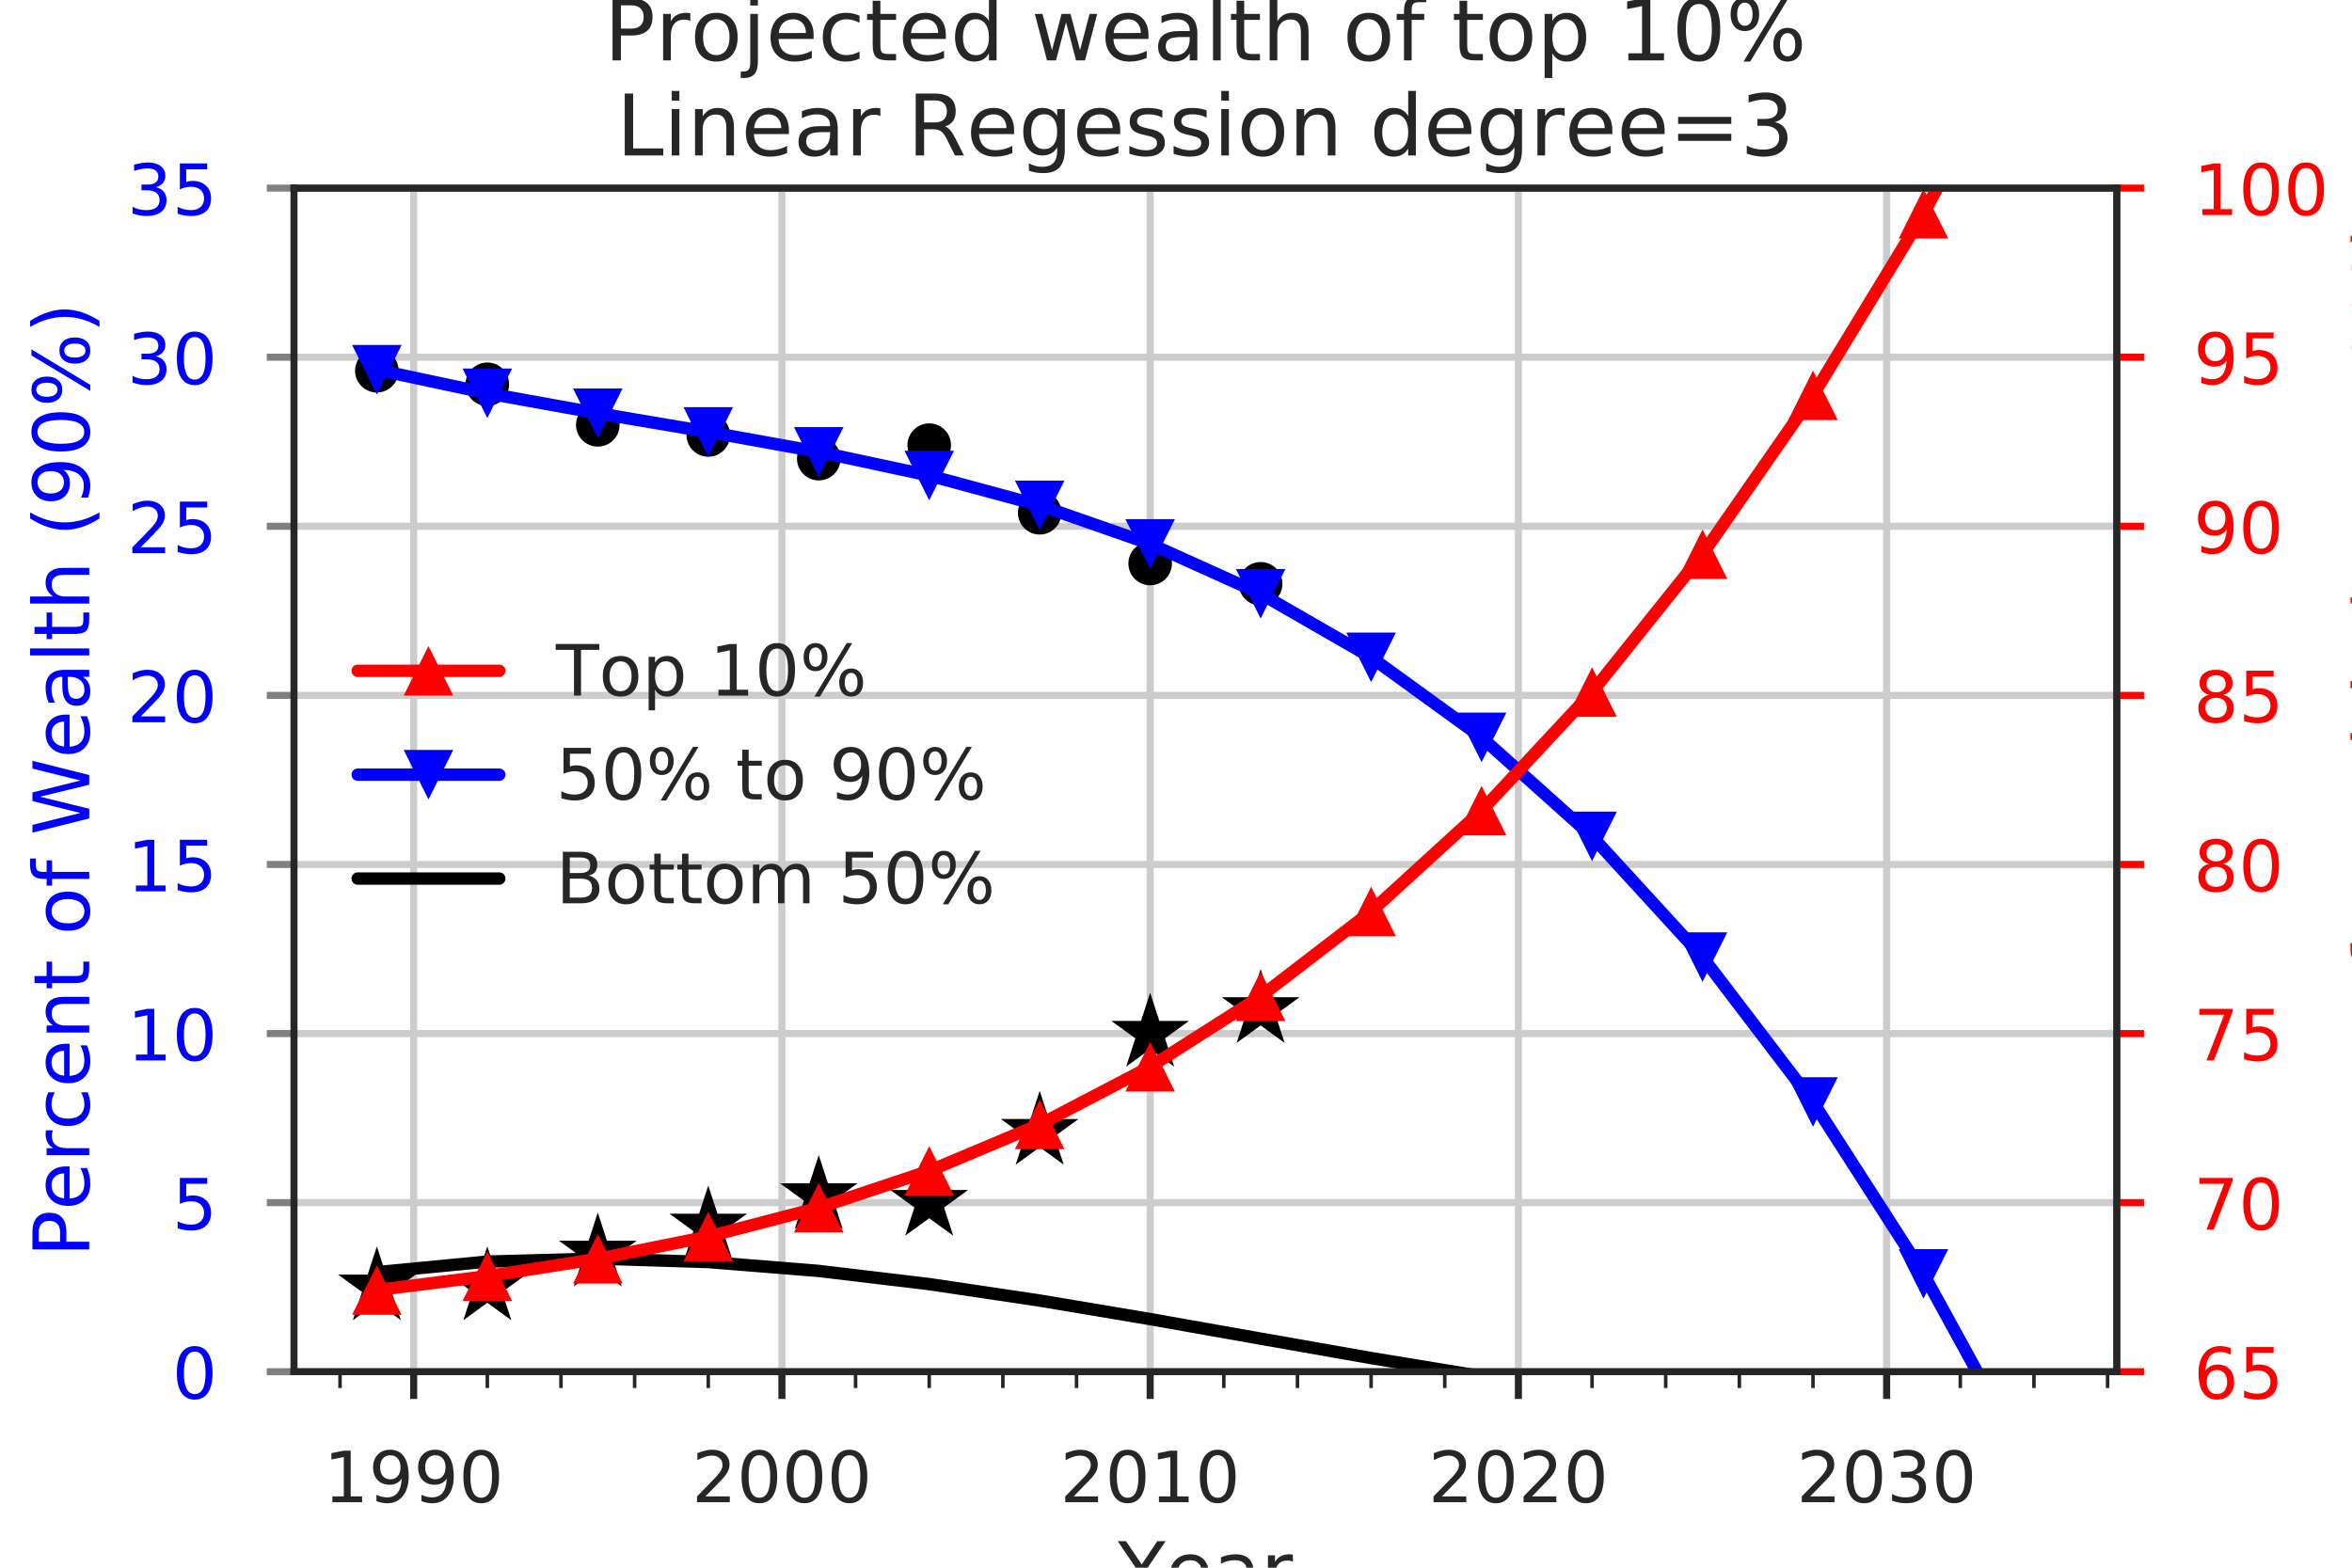 <?xml version="1.0" encoding="utf-8" standalone="no"?>
<!DOCTYPE svg PUBLIC "-//W3C//DTD SVG 1.1//EN"
  "http://www.w3.org/Graphics/SVG/1.1/DTD/svg11.dtd">
<!-- Created with matplotlib (http://matplotlib.org/) -->
<svg height="288pt" version="1.1" viewBox="0 0 432 288" width="432pt" xmlns="http://www.w3.org/2000/svg" xmlns:xlink="http://www.w3.org/1999/xlink">
 <defs>
  <style type="text/css">
*{stroke-linecap:butt;stroke-linejoin:round;}
  </style>
 </defs>
 <g id="figure_1">
  <g id="patch_1">
   <path d="M 0 288 
L 432 288 
L 432 0 
L 0 0 
z
" style="fill:#ffffff;"/>
  </g>
  <g id="axes_1">
   <g id="patch_2">
    <path d="M 54 252 
L 388.8 252 
L 388.8 34.56 
L 54 34.56 
z
" style="fill:#ffffff;"/>
   </g>
   <g id="matplotlib.axis_1">
    <g id="xtick_1">
     <g id="line2d_1">
      <path clip-path="url(#p289e7738f7)" d="M 75.982 252 
L 75.982 34.56 
" style="fill:none;stroke:#cccccc;stroke-linecap:round;stroke-width:1.3;"/>
     </g>
     <g id="line2d_2">
      <defs>
       <path d="M 0 0 
L 0 5 
" id="m083da019f7" style="stroke:#262626;stroke-width:1.3;"/>
      </defs>
      <g>
       <use style="fill:#262626;stroke:#262626;stroke-width:1.3;" x="75.982" xlink:href="#m083da019f7" y="252"/>
      </g>
     </g>
     <g id="text_1">
      <!-- 1990 -->
      <defs>
       <path d="M 12.406 8.297 
L 28.516 8.297 
L 28.516 63.922 
L 10.984 60.406 
L 10.984 69.391 
L 28.422 72.906 
L 38.281 72.906 
L 38.281 8.297 
L 54.391 8.297 
L 54.391 0 
L 12.406 0 
z
" id="DejaVuSans-31"/>
       <path d="M 10.984 1.516 
L 10.984 10.5 
Q 14.703 8.734 18.5 7.812 
Q 22.312 6.891 25.984 6.891 
Q 35.75 6.891 40.891 13.453 
Q 46.047 20.016 46.781 33.406 
Q 43.953 29.203 39.594 26.953 
Q 35.25 24.703 29.984 24.703 
Q 19.047 24.703 12.672 31.312 
Q 6.297 37.938 6.297 49.422 
Q 6.297 60.641 12.938 67.422 
Q 19.578 74.219 30.609 74.219 
Q 43.266 74.219 49.922 64.516 
Q 56.594 54.828 56.594 36.375 
Q 56.594 19.141 48.406 8.859 
Q 40.234 -1.422 26.422 -1.422 
Q 22.703 -1.422 18.891 -0.688 
Q 15.094 0.047 10.984 1.516 
z
M 30.609 32.422 
Q 37.25 32.422 41.125 36.953 
Q 45.016 41.5 45.016 49.422 
Q 45.016 57.281 41.125 61.844 
Q 37.25 66.406 30.609 66.406 
Q 23.969 66.406 20.094 61.844 
Q 16.219 57.281 16.219 49.422 
Q 16.219 41.5 20.094 36.953 
Q 23.969 32.422 30.609 32.422 
z
" id="DejaVuSans-39"/>
       <path d="M 31.781 66.406 
Q 24.172 66.406 20.328 58.906 
Q 16.5 51.422 16.5 36.375 
Q 16.5 21.391 20.328 13.891 
Q 24.172 6.391 31.781 6.391 
Q 39.453 6.391 43.281 13.891 
Q 47.125 21.391 47.125 36.375 
Q 47.125 51.422 43.281 58.906 
Q 39.453 66.406 31.781 66.406 
z
M 31.781 74.219 
Q 44.047 74.219 50.516 64.516 
Q 56.984 54.828 56.984 36.375 
Q 56.984 17.969 50.516 8.266 
Q 44.047 -1.422 31.781 -1.422 
Q 19.531 -1.422 13.062 8.266 
Q 6.594 17.969 6.594 36.375 
Q 6.594 54.828 13.062 64.516 
Q 19.531 74.219 31.781 74.219 
z
" id="DejaVuSans-30"/>
      </defs>
      <g style="fill:#262626;" transform="translate(59.439 275.978)scale(0.13 -0.13)">
       <use xlink:href="#DejaVuSans-31"/>
       <use x="63.623" xlink:href="#DejaVuSans-39"/>
       <use x="127.246" xlink:href="#DejaVuSans-39"/>
       <use x="190.869" xlink:href="#DejaVuSans-30"/>
      </g>
     </g>
    </g>
    <g id="xtick_2">
     <g id="line2d_3">
      <path clip-path="url(#p289e7738f7)" d="M 143.618 252 
L 143.618 34.56 
" style="fill:none;stroke:#cccccc;stroke-linecap:round;stroke-width:1.3;"/>
     </g>
     <g id="line2d_4">
      <g>
       <use style="fill:#262626;stroke:#262626;stroke-width:1.3;" x="143.618" xlink:href="#m083da019f7" y="252"/>
      </g>
     </g>
     <g id="text_2">
      <!-- 2000 -->
      <defs>
       <path d="M 19.188 8.297 
L 53.609 8.297 
L 53.609 0 
L 7.328 0 
L 7.328 8.297 
Q 12.938 14.109 22.625 23.891 
Q 32.328 33.688 34.812 36.531 
Q 39.547 41.844 41.422 45.531 
Q 43.312 49.219 43.312 52.781 
Q 43.312 58.594 39.234 62.25 
Q 35.156 65.922 28.609 65.922 
Q 23.969 65.922 18.812 64.312 
Q 13.672 62.703 7.812 59.422 
L 7.812 69.391 
Q 13.766 71.781 18.938 73 
Q 24.125 74.219 28.422 74.219 
Q 39.75 74.219 46.484 68.547 
Q 53.219 62.891 53.219 53.422 
Q 53.219 48.922 51.531 44.891 
Q 49.859 40.875 45.406 35.406 
Q 44.188 33.984 37.641 27.219 
Q 31.109 20.453 19.188 8.297 
z
" id="DejaVuSans-32"/>
      </defs>
      <g style="fill:#262626;" transform="translate(127.076 275.978)scale(0.13 -0.13)">
       <use xlink:href="#DejaVuSans-32"/>
       <use x="63.623" xlink:href="#DejaVuSans-30"/>
       <use x="127.246" xlink:href="#DejaVuSans-30"/>
       <use x="190.869" xlink:href="#DejaVuSans-30"/>
      </g>
     </g>
    </g>
    <g id="xtick_3">
     <g id="line2d_5">
      <path clip-path="url(#p289e7738f7)" d="M 211.255 252 
L 211.255 34.56 
" style="fill:none;stroke:#cccccc;stroke-linecap:round;stroke-width:1.3;"/>
     </g>
     <g id="line2d_6">
      <g>
       <use style="fill:#262626;stroke:#262626;stroke-width:1.3;" x="211.255" xlink:href="#m083da019f7" y="252"/>
      </g>
     </g>
     <g id="text_3">
      <!-- 2010 -->
      <g style="fill:#262626;" transform="translate(194.712 275.978)scale(0.13 -0.13)">
       <use xlink:href="#DejaVuSans-32"/>
       <use x="63.623" xlink:href="#DejaVuSans-30"/>
       <use x="127.246" xlink:href="#DejaVuSans-31"/>
       <use x="190.869" xlink:href="#DejaVuSans-30"/>
      </g>
     </g>
    </g>
    <g id="xtick_4">
     <g id="line2d_7">
      <path clip-path="url(#p289e7738f7)" d="M 278.891 252 
L 278.891 34.56 
" style="fill:none;stroke:#cccccc;stroke-linecap:round;stroke-width:1.3;"/>
     </g>
     <g id="line2d_8">
      <g>
       <use style="fill:#262626;stroke:#262626;stroke-width:1.3;" x="278.891" xlink:href="#m083da019f7" y="252"/>
      </g>
     </g>
     <g id="text_4">
      <!-- 2020 -->
      <g style="fill:#262626;" transform="translate(262.348 275.978)scale(0.13 -0.13)">
       <use xlink:href="#DejaVuSans-32"/>
       <use x="63.623" xlink:href="#DejaVuSans-30"/>
       <use x="127.246" xlink:href="#DejaVuSans-32"/>
       <use x="190.869" xlink:href="#DejaVuSans-30"/>
      </g>
     </g>
    </g>
    <g id="xtick_5">
     <g id="line2d_9">
      <path clip-path="url(#p289e7738f7)" d="M 346.527 252 
L 346.527 34.56 
" style="fill:none;stroke:#cccccc;stroke-linecap:round;stroke-width:1.3;"/>
     </g>
     <g id="line2d_10">
      <g>
       <use style="fill:#262626;stroke:#262626;stroke-width:1.3;" x="346.527" xlink:href="#m083da019f7" y="252"/>
      </g>
     </g>
     <g id="text_5">
      <!-- 2030 -->
      <defs>
       <path d="M 40.578 39.312 
Q 47.656 37.797 51.625 33 
Q 55.609 28.219 55.609 21.188 
Q 55.609 10.406 48.188 4.484 
Q 40.766 -1.422 27.094 -1.422 
Q 22.516 -1.422 17.656 -0.516 
Q 12.797 0.391 7.625 2.203 
L 7.625 11.719 
Q 11.719 9.328 16.594 8.109 
Q 21.484 6.891 26.812 6.891 
Q 36.078 6.891 40.938 10.547 
Q 45.797 14.203 45.797 21.188 
Q 45.797 27.641 41.281 31.266 
Q 36.766 34.906 28.719 34.906 
L 20.219 34.906 
L 20.219 43.016 
L 29.109 43.016 
Q 36.375 43.016 40.234 45.922 
Q 44.094 48.828 44.094 54.297 
Q 44.094 59.906 40.109 62.906 
Q 36.141 65.922 28.719 65.922 
Q 24.656 65.922 20.016 65.031 
Q 15.375 64.156 9.812 62.312 
L 9.812 71.094 
Q 15.438 72.656 20.344 73.438 
Q 25.25 74.219 29.594 74.219 
Q 40.828 74.219 47.359 69.109 
Q 53.906 64.016 53.906 55.328 
Q 53.906 49.266 50.438 45.094 
Q 46.969 40.922 40.578 39.312 
z
" id="DejaVuSans-33"/>
      </defs>
      <g style="fill:#262626;" transform="translate(329.985 275.978)scale(0.13 -0.13)">
       <use xlink:href="#DejaVuSans-32"/>
       <use x="63.623" xlink:href="#DejaVuSans-30"/>
       <use x="127.246" xlink:href="#DejaVuSans-33"/>
       <use x="190.869" xlink:href="#DejaVuSans-30"/>
      </g>
     </g>
    </g>
    <g id="xtick_6">
     <g id="line2d_11">
      <defs>
       <path d="M 0 0 
L 0 3 
" id="m0f886c3092" style="stroke:#262626;stroke-width:0.65;"/>
      </defs>
      <g>
       <use style="fill:#262626;stroke:#262626;stroke-width:0.65;" x="62.455" xlink:href="#m0f886c3092" y="252"/>
      </g>
     </g>
    </g>
    <g id="xtick_7">
     <g id="line2d_12">
      <g>
       <use style="fill:#262626;stroke:#262626;stroke-width:0.65;" x="89.509" xlink:href="#m0f886c3092" y="252"/>
      </g>
     </g>
    </g>
    <g id="xtick_8">
     <g id="line2d_13">
      <g>
       <use style="fill:#262626;stroke:#262626;stroke-width:0.65;" x="103.036" xlink:href="#m0f886c3092" y="252"/>
      </g>
     </g>
    </g>
    <g id="xtick_9">
     <g id="line2d_14">
      <g>
       <use style="fill:#262626;stroke:#262626;stroke-width:0.65;" x="116.564" xlink:href="#m0f886c3092" y="252"/>
      </g>
     </g>
    </g>
    <g id="xtick_10">
     <g id="line2d_15">
      <g>
       <use style="fill:#262626;stroke:#262626;stroke-width:0.65;" x="130.091" xlink:href="#m0f886c3092" y="252"/>
      </g>
     </g>
    </g>
    <g id="xtick_11">
     <g id="line2d_16">
      <g>
       <use style="fill:#262626;stroke:#262626;stroke-width:0.65;" x="157.145" xlink:href="#m0f886c3092" y="252"/>
      </g>
     </g>
    </g>
    <g id="xtick_12">
     <g id="line2d_17">
      <g>
       <use style="fill:#262626;stroke:#262626;stroke-width:0.65;" x="170.673" xlink:href="#m0f886c3092" y="252"/>
      </g>
     </g>
    </g>
    <g id="xtick_13">
     <g id="line2d_18">
      <g>
       <use style="fill:#262626;stroke:#262626;stroke-width:0.65;" x="184.2" xlink:href="#m0f886c3092" y="252"/>
      </g>
     </g>
    </g>
    <g id="xtick_14">
     <g id="line2d_19">
      <g>
       <use style="fill:#262626;stroke:#262626;stroke-width:0.65;" x="197.727" xlink:href="#m0f886c3092" y="252"/>
      </g>
     </g>
    </g>
    <g id="xtick_15">
     <g id="line2d_20">
      <g>
       <use style="fill:#262626;stroke:#262626;stroke-width:0.65;" x="224.782" xlink:href="#m0f886c3092" y="252"/>
      </g>
     </g>
    </g>
    <g id="xtick_16">
     <g id="line2d_21">
      <g>
       <use style="fill:#262626;stroke:#262626;stroke-width:0.65;" x="238.309" xlink:href="#m0f886c3092" y="252"/>
      </g>
     </g>
    </g>
    <g id="xtick_17">
     <g id="line2d_22">
      <g>
       <use style="fill:#262626;stroke:#262626;stroke-width:0.65;" x="251.836" xlink:href="#m0f886c3092" y="252"/>
      </g>
     </g>
    </g>
    <g id="xtick_18">
     <g id="line2d_23">
      <g>
       <use style="fill:#262626;stroke:#262626;stroke-width:0.65;" x="265.364" xlink:href="#m0f886c3092" y="252"/>
      </g>
     </g>
    </g>
    <g id="xtick_19">
     <g id="line2d_24">
      <g>
       <use style="fill:#262626;stroke:#262626;stroke-width:0.65;" x="292.418" xlink:href="#m0f886c3092" y="252"/>
      </g>
     </g>
    </g>
    <g id="xtick_20">
     <g id="line2d_25">
      <g>
       <use style="fill:#262626;stroke:#262626;stroke-width:0.65;" x="305.945" xlink:href="#m0f886c3092" y="252"/>
      </g>
     </g>
    </g>
    <g id="xtick_21">
     <g id="line2d_26">
      <g>
       <use style="fill:#262626;stroke:#262626;stroke-width:0.65;" x="319.473" xlink:href="#m0f886c3092" y="252"/>
      </g>
     </g>
    </g>
    <g id="xtick_22">
     <g id="line2d_27">
      <g>
       <use style="fill:#262626;stroke:#262626;stroke-width:0.65;" x="333" xlink:href="#m0f886c3092" y="252"/>
      </g>
     </g>
    </g>
    <g id="xtick_23">
     <g id="line2d_28">
      <g>
       <use style="fill:#262626;stroke:#262626;stroke-width:0.65;" x="360.055" xlink:href="#m0f886c3092" y="252"/>
      </g>
     </g>
    </g>
    <g id="xtick_24">
     <g id="line2d_29">
      <g>
       <use style="fill:#262626;stroke:#262626;stroke-width:0.65;" x="373.582" xlink:href="#m0f886c3092" y="252"/>
      </g>
     </g>
    </g>
    <g id="xtick_25">
     <g id="line2d_30">
      <g>
       <use style="fill:#262626;stroke:#262626;stroke-width:0.65;" x="387.109" xlink:href="#m0f886c3092" y="252"/>
      </g>
     </g>
    </g>
    <g id="text_6">
     <!-- Year -->
     <defs>
      <path d="M -0.203 72.906 
L 10.406 72.906 
L 30.609 42.922 
L 50.688 72.906 
L 61.281 72.906 
L 35.5 34.719 
L 35.5 0 
L 25.594 0 
L 25.594 34.719 
z
" id="DejaVuSans-59"/>
      <path d="M 56.203 29.594 
L 56.203 25.203 
L 14.891 25.203 
Q 15.484 15.922 20.484 11.062 
Q 25.484 6.203 34.422 6.203 
Q 39.594 6.203 44.453 7.469 
Q 49.312 8.734 54.109 11.281 
L 54.109 2.781 
Q 49.266 0.734 44.188 -0.344 
Q 39.109 -1.422 33.891 -1.422 
Q 20.797 -1.422 13.156 6.188 
Q 5.516 13.812 5.516 26.812 
Q 5.516 40.234 12.766 48.109 
Q 20.016 56 32.328 56 
Q 43.359 56 49.781 48.891 
Q 56.203 41.797 56.203 29.594 
z
M 47.219 32.234 
Q 47.125 39.594 43.094 43.984 
Q 39.062 48.391 32.422 48.391 
Q 24.906 48.391 20.391 44.141 
Q 15.875 39.891 15.188 32.172 
z
" id="DejaVuSans-65"/>
      <path d="M 34.281 27.484 
Q 23.391 27.484 19.188 25 
Q 14.984 22.516 14.984 16.5 
Q 14.984 11.719 18.141 8.906 
Q 21.297 6.109 26.703 6.109 
Q 34.188 6.109 38.703 11.406 
Q 43.219 16.703 43.219 25.484 
L 43.219 27.484 
z
M 52.203 31.203 
L 52.203 0 
L 43.219 0 
L 43.219 8.297 
Q 40.141 3.328 35.547 0.953 
Q 30.953 -1.422 24.312 -1.422 
Q 15.922 -1.422 10.953 3.297 
Q 6 8.016 6 15.922 
Q 6 25.141 12.172 29.828 
Q 18.359 34.516 30.609 34.516 
L 43.219 34.516 
L 43.219 35.406 
Q 43.219 41.609 39.141 45 
Q 35.062 48.391 27.688 48.391 
Q 23 48.391 18.547 47.266 
Q 14.109 46.141 10.016 43.891 
L 10.016 52.203 
Q 14.938 54.109 19.578 55.047 
Q 24.219 56 28.609 56 
Q 40.484 56 46.344 49.844 
Q 52.203 43.703 52.203 31.203 
z
" id="DejaVuSans-61"/>
      <path d="M 41.109 46.297 
Q 39.594 47.172 37.812 47.578 
Q 36.031 48 33.891 48 
Q 26.266 48 22.188 43.047 
Q 18.109 38.094 18.109 28.812 
L 18.109 0 
L 9.078 0 
L 9.078 54.688 
L 18.109 54.688 
L 18.109 46.188 
Q 20.953 51.172 25.484 53.578 
Q 30.031 56 36.531 56 
Q 37.453 56 38.578 55.875 
Q 39.703 55.766 41.062 55.516 
z
" id="DejaVuSans-72"/>
     </defs>
     <g style="fill:#262626;" transform="translate(205.327 293.547)scale(0.143 -0.143)">
      <use xlink:href="#DejaVuSans-59"/>
      <use x="60.881" xlink:href="#DejaVuSans-65"/>
      <use x="122.404" xlink:href="#DejaVuSans-61"/>
      <use x="183.684" xlink:href="#DejaVuSans-72"/>
     </g>
     <!-- Data from Congressional Budget Office (cbo) -->
     <defs>
      <path d="M 19.672 64.797 
L 19.672 8.109 
L 31.594 8.109 
Q 46.688 8.109 53.688 14.938 
Q 60.688 21.781 60.688 36.531 
Q 60.688 51.172 53.688 57.984 
Q 46.688 64.797 31.594 64.797 
z
M 9.812 72.906 
L 30.078 72.906 
Q 51.266 72.906 61.172 64.094 
Q 71.094 55.281 71.094 36.531 
Q 71.094 17.672 61.125 8.828 
Q 51.172 0 30.078 0 
L 9.812 0 
z
" id="DejaVuSans-44"/>
      <path d="M 18.312 70.219 
L 18.312 54.688 
L 36.812 54.688 
L 36.812 47.703 
L 18.312 47.703 
L 18.312 18.016 
Q 18.312 11.328 20.141 9.422 
Q 21.969 7.516 27.594 7.516 
L 36.812 7.516 
L 36.812 0 
L 27.594 0 
Q 17.188 0 13.234 3.875 
Q 9.281 7.766 9.281 18.016 
L 9.281 47.703 
L 2.688 47.703 
L 2.688 54.688 
L 9.281 54.688 
L 9.281 70.219 
z
" id="DejaVuSans-74"/>
      <path id="DejaVuSans-20"/>
      <path d="M 37.109 75.984 
L 37.109 68.5 
L 28.516 68.5 
Q 23.688 68.5 21.797 66.547 
Q 19.922 64.594 19.922 59.516 
L 19.922 54.688 
L 34.719 54.688 
L 34.719 47.703 
L 19.922 47.703 
L 19.922 0 
L 10.891 0 
L 10.891 47.703 
L 2.297 47.703 
L 2.297 54.688 
L 10.891 54.688 
L 10.891 58.5 
Q 10.891 67.625 15.141 71.797 
Q 19.391 75.984 28.609 75.984 
z
" id="DejaVuSans-66"/>
      <path d="M 30.609 48.391 
Q 23.391 48.391 19.188 42.75 
Q 14.984 37.109 14.984 27.297 
Q 14.984 17.484 19.156 11.844 
Q 23.344 6.203 30.609 6.203 
Q 37.797 6.203 41.984 11.859 
Q 46.188 17.531 46.188 27.297 
Q 46.188 37.016 41.984 42.703 
Q 37.797 48.391 30.609 48.391 
z
M 30.609 56 
Q 42.328 56 49.016 48.375 
Q 55.719 40.766 55.719 27.297 
Q 55.719 13.875 49.016 6.219 
Q 42.328 -1.422 30.609 -1.422 
Q 18.844 -1.422 12.172 6.219 
Q 5.516 13.875 5.516 27.297 
Q 5.516 40.766 12.172 48.375 
Q 18.844 56 30.609 56 
z
" id="DejaVuSans-6f"/>
      <path d="M 52 44.188 
Q 55.375 50.25 60.062 53.125 
Q 64.75 56 71.094 56 
Q 79.641 56 84.281 50.016 
Q 88.922 44.047 88.922 33.016 
L 88.922 0 
L 79.891 0 
L 79.891 32.719 
Q 79.891 40.578 77.094 44.375 
Q 74.312 48.188 68.609 48.188 
Q 61.625 48.188 57.562 43.547 
Q 53.516 38.922 53.516 30.906 
L 53.516 0 
L 44.484 0 
L 44.484 32.719 
Q 44.484 40.625 41.703 44.406 
Q 38.922 48.188 33.109 48.188 
Q 26.219 48.188 22.156 43.531 
Q 18.109 38.875 18.109 30.906 
L 18.109 0 
L 9.078 0 
L 9.078 54.688 
L 18.109 54.688 
L 18.109 46.188 
Q 21.188 51.219 25.484 53.609 
Q 29.781 56 35.688 56 
Q 41.656 56 45.828 52.969 
Q 50 49.953 52 44.188 
z
" id="DejaVuSans-6d"/>
      <path d="M 64.406 67.281 
L 64.406 56.891 
Q 59.422 61.531 53.781 63.812 
Q 48.141 66.109 41.797 66.109 
Q 29.297 66.109 22.656 58.469 
Q 16.016 50.828 16.016 36.375 
Q 16.016 21.969 22.656 14.328 
Q 29.297 6.688 41.797 6.688 
Q 48.141 6.688 53.781 8.984 
Q 59.422 11.281 64.406 15.922 
L 64.406 5.609 
Q 59.234 2.094 53.438 0.328 
Q 47.656 -1.422 41.219 -1.422 
Q 24.656 -1.422 15.125 8.703 
Q 5.609 18.844 5.609 36.375 
Q 5.609 53.953 15.125 64.078 
Q 24.656 74.219 41.219 74.219 
Q 47.75 74.219 53.531 72.484 
Q 59.328 70.75 64.406 67.281 
z
" id="DejaVuSans-43"/>
      <path d="M 54.891 33.016 
L 54.891 0 
L 45.906 0 
L 45.906 32.719 
Q 45.906 40.484 42.875 44.328 
Q 39.844 48.188 33.797 48.188 
Q 26.516 48.188 22.312 43.547 
Q 18.109 38.922 18.109 30.906 
L 18.109 0 
L 9.078 0 
L 9.078 54.688 
L 18.109 54.688 
L 18.109 46.188 
Q 21.344 51.125 25.703 53.562 
Q 30.078 56 35.797 56 
Q 45.219 56 50.047 50.172 
Q 54.891 44.344 54.891 33.016 
z
" id="DejaVuSans-6e"/>
      <path d="M 45.406 27.984 
Q 45.406 37.75 41.375 43.109 
Q 37.359 48.484 30.078 48.484 
Q 22.859 48.484 18.828 43.109 
Q 14.797 37.75 14.797 27.984 
Q 14.797 18.266 18.828 12.891 
Q 22.859 7.516 30.078 7.516 
Q 37.359 7.516 41.375 12.891 
Q 45.406 18.266 45.406 27.984 
z
M 54.391 6.781 
Q 54.391 -7.172 48.188 -13.984 
Q 42 -20.797 29.203 -20.797 
Q 24.469 -20.797 20.266 -20.094 
Q 16.062 -19.391 12.109 -17.922 
L 12.109 -9.188 
Q 16.062 -11.328 19.922 -12.344 
Q 23.781 -13.375 27.781 -13.375 
Q 36.625 -13.375 41.016 -8.766 
Q 45.406 -4.156 45.406 5.172 
L 45.406 9.625 
Q 42.625 4.781 38.281 2.391 
Q 33.938 0 27.875 0 
Q 17.828 0 11.672 7.656 
Q 5.516 15.328 5.516 27.984 
Q 5.516 40.672 11.672 48.328 
Q 17.828 56 27.875 56 
Q 33.938 56 38.281 53.609 
Q 42.625 51.219 45.406 46.391 
L 45.406 54.688 
L 54.391 54.688 
z
" id="DejaVuSans-67"/>
      <path d="M 44.281 53.078 
L 44.281 44.578 
Q 40.484 46.531 36.375 47.5 
Q 32.281 48.484 27.875 48.484 
Q 21.188 48.484 17.844 46.438 
Q 14.5 44.391 14.5 40.281 
Q 14.5 37.156 16.891 35.375 
Q 19.281 33.594 26.516 31.984 
L 29.594 31.297 
Q 39.156 29.25 43.188 25.516 
Q 47.219 21.781 47.219 15.094 
Q 47.219 7.469 41.188 3.016 
Q 35.156 -1.422 24.609 -1.422 
Q 20.219 -1.422 15.453 -0.562 
Q 10.688 0.297 5.422 2 
L 5.422 11.281 
Q 10.406 8.688 15.234 7.391 
Q 20.062 6.109 24.812 6.109 
Q 31.156 6.109 34.562 8.281 
Q 37.984 10.453 37.984 14.406 
Q 37.984 18.062 35.516 20.016 
Q 33.062 21.969 24.703 23.781 
L 21.578 24.516 
Q 13.234 26.266 9.516 29.906 
Q 5.812 33.547 5.812 39.891 
Q 5.812 47.609 11.281 51.797 
Q 16.75 56 26.812 56 
Q 31.781 56 36.172 55.266 
Q 40.578 54.547 44.281 53.078 
z
" id="DejaVuSans-73"/>
      <path d="M 9.422 54.688 
L 18.406 54.688 
L 18.406 0 
L 9.422 0 
z
M 9.422 75.984 
L 18.406 75.984 
L 18.406 64.594 
L 9.422 64.594 
z
" id="DejaVuSans-69"/>
      <path d="M 9.422 75.984 
L 18.406 75.984 
L 18.406 0 
L 9.422 0 
z
" id="DejaVuSans-6c"/>
      <path d="M 19.672 34.812 
L 19.672 8.109 
L 35.5 8.109 
Q 43.453 8.109 47.281 11.406 
Q 51.125 14.703 51.125 21.484 
Q 51.125 28.328 47.281 31.562 
Q 43.453 34.812 35.5 34.812 
z
M 19.672 64.797 
L 19.672 42.828 
L 34.281 42.828 
Q 41.5 42.828 45.031 45.531 
Q 48.578 48.25 48.578 53.812 
Q 48.578 59.328 45.031 62.062 
Q 41.5 64.797 34.281 64.797 
z
M 9.812 72.906 
L 35.016 72.906 
Q 46.297 72.906 52.391 68.219 
Q 58.5 63.531 58.5 54.891 
Q 58.5 48.188 55.375 44.234 
Q 52.25 40.281 46.188 39.312 
Q 53.469 37.75 57.5 32.781 
Q 61.531 27.828 61.531 20.406 
Q 61.531 10.641 54.891 5.312 
Q 48.25 0 35.984 0 
L 9.812 0 
z
" id="DejaVuSans-42"/>
      <path d="M 8.5 21.578 
L 8.5 54.688 
L 17.484 54.688 
L 17.484 21.922 
Q 17.484 14.156 20.5 10.266 
Q 23.531 6.391 29.594 6.391 
Q 36.859 6.391 41.078 11.031 
Q 45.312 15.672 45.312 23.688 
L 45.312 54.688 
L 54.297 54.688 
L 54.297 0 
L 45.312 0 
L 45.312 8.406 
Q 42.047 3.422 37.719 1 
Q 33.406 -1.422 27.688 -1.422 
Q 18.266 -1.422 13.375 4.438 
Q 8.5 10.297 8.5 21.578 
z
M 31.109 56 
z
" id="DejaVuSans-75"/>
      <path d="M 45.406 46.391 
L 45.406 75.984 
L 54.391 75.984 
L 54.391 0 
L 45.406 0 
L 45.406 8.203 
Q 42.578 3.328 38.25 0.953 
Q 33.938 -1.422 27.875 -1.422 
Q 17.969 -1.422 11.734 6.484 
Q 5.516 14.406 5.516 27.297 
Q 5.516 40.188 11.734 48.094 
Q 17.969 56 27.875 56 
Q 33.938 56 38.25 53.625 
Q 42.578 51.266 45.406 46.391 
z
M 14.797 27.297 
Q 14.797 17.391 18.875 11.75 
Q 22.953 6.109 30.078 6.109 
Q 37.203 6.109 41.297 11.75 
Q 45.406 17.391 45.406 27.297 
Q 45.406 37.203 41.297 42.844 
Q 37.203 48.484 30.078 48.484 
Q 22.953 48.484 18.875 42.844 
Q 14.797 37.203 14.797 27.297 
z
" id="DejaVuSans-64"/>
      <path d="M 39.406 66.219 
Q 28.656 66.219 22.328 58.203 
Q 16.016 50.203 16.016 36.375 
Q 16.016 22.609 22.328 14.594 
Q 28.656 6.594 39.406 6.594 
Q 50.141 6.594 56.422 14.594 
Q 62.703 22.609 62.703 36.375 
Q 62.703 50.203 56.422 58.203 
Q 50.141 66.219 39.406 66.219 
z
M 39.406 74.219 
Q 54.734 74.219 63.906 63.938 
Q 73.094 53.656 73.094 36.375 
Q 73.094 19.141 63.906 8.859 
Q 54.734 -1.422 39.406 -1.422 
Q 24.031 -1.422 14.812 8.828 
Q 5.609 19.094 5.609 36.375 
Q 5.609 53.656 14.812 63.938 
Q 24.031 74.219 39.406 74.219 
z
" id="DejaVuSans-4f"/>
      <path d="M 48.781 52.594 
L 48.781 44.188 
Q 44.969 46.297 41.141 47.344 
Q 37.312 48.391 33.406 48.391 
Q 24.656 48.391 19.812 42.844 
Q 14.984 37.312 14.984 27.297 
Q 14.984 17.281 19.812 11.734 
Q 24.656 6.203 33.406 6.203 
Q 37.312 6.203 41.141 7.25 
Q 44.969 8.297 48.781 10.406 
L 48.781 2.094 
Q 45.016 0.344 40.984 -0.531 
Q 36.969 -1.422 32.422 -1.422 
Q 20.062 -1.422 12.781 6.344 
Q 5.516 14.109 5.516 27.297 
Q 5.516 40.672 12.859 48.328 
Q 20.219 56 33.016 56 
Q 37.156 56 41.109 55.141 
Q 45.062 54.297 48.781 52.594 
z
" id="DejaVuSans-63"/>
      <path d="M 31 75.875 
Q 24.469 64.656 21.281 53.656 
Q 18.109 42.672 18.109 31.391 
Q 18.109 20.125 21.312 9.062 
Q 24.516 -2 31 -13.188 
L 23.188 -13.188 
Q 15.875 -1.703 12.234 9.375 
Q 8.594 20.453 8.594 31.391 
Q 8.594 42.281 12.203 53.312 
Q 15.828 64.359 23.188 75.875 
z
" id="DejaVuSans-28"/>
      <path d="M 48.688 27.297 
Q 48.688 37.203 44.609 42.844 
Q 40.531 48.484 33.406 48.484 
Q 26.266 48.484 22.188 42.844 
Q 18.109 37.203 18.109 27.297 
Q 18.109 17.391 22.188 11.75 
Q 26.266 6.109 33.406 6.109 
Q 40.531 6.109 44.609 11.75 
Q 48.688 17.391 48.688 27.297 
z
M 18.109 46.391 
Q 20.953 51.266 25.266 53.625 
Q 29.594 56 35.594 56 
Q 45.562 56 51.781 48.094 
Q 58.016 40.188 58.016 27.297 
Q 58.016 14.406 51.781 6.484 
Q 45.562 -1.422 35.594 -1.422 
Q 29.594 -1.422 25.266 0.953 
Q 20.953 3.328 18.109 8.203 
L 18.109 0 
L 9.078 0 
L 9.078 75.984 
L 18.109 75.984 
z
" id="DejaVuSans-62"/>
      <path d="M 8.016 75.875 
L 15.828 75.875 
Q 23.141 64.359 26.781 53.312 
Q 30.422 42.281 30.422 31.391 
Q 30.422 20.453 26.781 9.375 
Q 23.141 -1.703 15.828 -13.188 
L 8.016 -13.188 
Q 14.5 -2 17.703 9.062 
Q 20.906 20.125 20.906 31.391 
Q 20.906 42.672 17.703 53.656 
Q 14.5 64.656 8.016 75.875 
z
" id="DejaVuSans-29"/>
     </defs>
     <g style="fill:#262626;" transform="translate(60.566 309.56)scale(0.143 -0.143)">
      <use xlink:href="#DejaVuSans-44"/>
      <use x="77.002" xlink:href="#DejaVuSans-61"/>
      <use x="138.281" xlink:href="#DejaVuSans-74"/>
      <use x="177.49" xlink:href="#DejaVuSans-61"/>
      <use x="238.77" xlink:href="#DejaVuSans-20"/>
      <use x="270.557" xlink:href="#DejaVuSans-66"/>
      <use x="305.762" xlink:href="#DejaVuSans-72"/>
      <use x="346.844" xlink:href="#DejaVuSans-6f"/>
      <use x="408.025" xlink:href="#DejaVuSans-6d"/>
      <use x="505.438" xlink:href="#DejaVuSans-20"/>
      <use x="537.225" xlink:href="#DejaVuSans-43"/>
      <use x="607.049" xlink:href="#DejaVuSans-6f"/>
      <use x="668.23" xlink:href="#DejaVuSans-6e"/>
      <use x="731.609" xlink:href="#DejaVuSans-67"/>
      <use x="795.086" xlink:href="#DejaVuSans-72"/>
      <use x="836.168" xlink:href="#DejaVuSans-65"/>
      <use x="897.691" xlink:href="#DejaVuSans-73"/>
      <use x="949.791" xlink:href="#DejaVuSans-73"/>
      <use x="1001.891" xlink:href="#DejaVuSans-69"/>
      <use x="1029.674" xlink:href="#DejaVuSans-6f"/>
      <use x="1090.855" xlink:href="#DejaVuSans-6e"/>
      <use x="1154.234" xlink:href="#DejaVuSans-61"/>
      <use x="1215.514" xlink:href="#DejaVuSans-6c"/>
      <use x="1243.297" xlink:href="#DejaVuSans-20"/>
      <use x="1275.084" xlink:href="#DejaVuSans-42"/>
      <use x="1343.688" xlink:href="#DejaVuSans-75"/>
      <use x="1407.066" xlink:href="#DejaVuSans-64"/>
      <use x="1470.543" xlink:href="#DejaVuSans-67"/>
      <use x="1534.02" xlink:href="#DejaVuSans-65"/>
      <use x="1595.543" xlink:href="#DejaVuSans-74"/>
      <use x="1634.752" xlink:href="#DejaVuSans-20"/>
      <use x="1666.539" xlink:href="#DejaVuSans-4f"/>
      <use x="1745.25" xlink:href="#DejaVuSans-66"/>
      <use x="1780.455" xlink:href="#DejaVuSans-66"/>
      <use x="1815.66" xlink:href="#DejaVuSans-69"/>
      <use x="1843.443" xlink:href="#DejaVuSans-63"/>
      <use x="1898.424" xlink:href="#DejaVuSans-65"/>
      <use x="1959.947" xlink:href="#DejaVuSans-20"/>
      <use x="1991.734" xlink:href="#DejaVuSans-28"/>
      <use x="2030.748" xlink:href="#DejaVuSans-63"/>
      <use x="2085.729" xlink:href="#DejaVuSans-62"/>
      <use x="2149.205" xlink:href="#DejaVuSans-6f"/>
      <use x="2210.387" xlink:href="#DejaVuSans-29"/>
     </g>
    </g>
   </g>
   <g id="matplotlib.axis_2">
    <g id="ytick_1">
     <g id="line2d_31">
      <path clip-path="url(#p289e7738f7)" d="M 54 252 
L 388.8 252 
" style="fill:none;stroke:#cccccc;stroke-linecap:round;stroke-width:1.3;"/>
     </g>
     <g id="line2d_32">
      <defs>
       <path d="M 0 0 
L -5 0 
" id="md6142caf22" style="stroke:#808080;stroke-width:1.3;"/>
      </defs>
      <g>
       <use style="fill:#808080;stroke:#808080;stroke-width:1.3;" x="54" xlink:href="#md6142caf22" y="252"/>
      </g>
     </g>
     <g id="text_7">
      <!-- 0 -->
      <g style="fill:#0000ff;" transform="translate(31.629 256.939)scale(0.13 -0.13)">
       <use xlink:href="#DejaVuSans-30"/>
      </g>
     </g>
    </g>
    <g id="ytick_2">
     <g id="line2d_33">
      <path clip-path="url(#p289e7738f7)" d="M 54 220.937 
L 388.8 220.937 
" style="fill:none;stroke:#cccccc;stroke-linecap:round;stroke-width:1.3;"/>
     </g>
     <g id="line2d_34">
      <g>
       <use style="fill:#808080;stroke:#808080;stroke-width:1.3;" x="54" xlink:href="#md6142caf22" y="220.937"/>
      </g>
     </g>
     <g id="text_8">
      <!-- 5 -->
      <defs>
       <path d="M 10.797 72.906 
L 49.516 72.906 
L 49.516 64.594 
L 19.828 64.594 
L 19.828 46.734 
Q 21.969 47.469 24.109 47.828 
Q 26.266 48.188 28.422 48.188 
Q 40.625 48.188 47.75 41.5 
Q 54.891 34.812 54.891 23.391 
Q 54.891 11.625 47.562 5.094 
Q 40.234 -1.422 26.906 -1.422 
Q 22.312 -1.422 17.547 -0.641 
Q 12.797 0.141 7.719 1.703 
L 7.719 11.625 
Q 12.109 9.234 16.797 8.062 
Q 21.484 6.891 26.703 6.891 
Q 35.156 6.891 40.078 11.328 
Q 45.016 15.766 45.016 23.391 
Q 45.016 31 40.078 35.438 
Q 35.156 39.891 26.703 39.891 
Q 22.75 39.891 18.812 39.016 
Q 14.891 38.141 10.797 36.281 
z
" id="DejaVuSans-35"/>
      </defs>
      <g style="fill:#0000ff;" transform="translate(31.629 225.876)scale(0.13 -0.13)">
       <use xlink:href="#DejaVuSans-35"/>
      </g>
     </g>
    </g>
    <g id="ytick_3">
     <g id="line2d_35">
      <path clip-path="url(#p289e7738f7)" d="M 54 189.874 
L 388.8 189.874 
" style="fill:none;stroke:#cccccc;stroke-linecap:round;stroke-width:1.3;"/>
     </g>
     <g id="line2d_36">
      <g>
       <use style="fill:#808080;stroke:#808080;stroke-width:1.3;" x="54" xlink:href="#md6142caf22" y="189.874"/>
      </g>
     </g>
     <g id="text_9">
      <!-- 10 -->
      <g style="fill:#0000ff;" transform="translate(23.358 194.813)scale(0.13 -0.13)">
       <use xlink:href="#DejaVuSans-31"/>
       <use x="63.623" xlink:href="#DejaVuSans-30"/>
      </g>
     </g>
    </g>
    <g id="ytick_4">
     <g id="line2d_37">
      <path clip-path="url(#p289e7738f7)" d="M 54 158.811 
L 388.8 158.811 
" style="fill:none;stroke:#cccccc;stroke-linecap:round;stroke-width:1.3;"/>
     </g>
     <g id="line2d_38">
      <g>
       <use style="fill:#808080;stroke:#808080;stroke-width:1.3;" x="54" xlink:href="#md6142caf22" y="158.811"/>
      </g>
     </g>
     <g id="text_10">
      <!-- 15 -->
      <g style="fill:#0000ff;" transform="translate(23.358 163.75)scale(0.13 -0.13)">
       <use xlink:href="#DejaVuSans-31"/>
       <use x="63.623" xlink:href="#DejaVuSans-35"/>
      </g>
     </g>
    </g>
    <g id="ytick_5">
     <g id="line2d_39">
      <path clip-path="url(#p289e7738f7)" d="M 54 127.749 
L 388.8 127.749 
" style="fill:none;stroke:#cccccc;stroke-linecap:round;stroke-width:1.3;"/>
     </g>
     <g id="line2d_40">
      <g>
       <use style="fill:#808080;stroke:#808080;stroke-width:1.3;" x="54" xlink:href="#md6142caf22" y="127.749"/>
      </g>
     </g>
     <g id="text_11">
      <!-- 20 -->
      <g style="fill:#0000ff;" transform="translate(23.358 132.688)scale(0.13 -0.13)">
       <use xlink:href="#DejaVuSans-32"/>
       <use x="63.623" xlink:href="#DejaVuSans-30"/>
      </g>
     </g>
    </g>
    <g id="ytick_6">
     <g id="line2d_41">
      <path clip-path="url(#p289e7738f7)" d="M 54 96.686 
L 388.8 96.686 
" style="fill:none;stroke:#cccccc;stroke-linecap:round;stroke-width:1.3;"/>
     </g>
     <g id="line2d_42">
      <g>
       <use style="fill:#808080;stroke:#808080;stroke-width:1.3;" x="54" xlink:href="#md6142caf22" y="96.686"/>
      </g>
     </g>
     <g id="text_12">
      <!-- 25 -->
      <g style="fill:#0000ff;" transform="translate(23.358 101.625)scale(0.13 -0.13)">
       <use xlink:href="#DejaVuSans-32"/>
       <use x="63.623" xlink:href="#DejaVuSans-35"/>
      </g>
     </g>
    </g>
    <g id="ytick_7">
     <g id="line2d_43">
      <path clip-path="url(#p289e7738f7)" d="M 54 65.623 
L 388.8 65.623 
" style="fill:none;stroke:#cccccc;stroke-linecap:round;stroke-width:1.3;"/>
     </g>
     <g id="line2d_44">
      <g>
       <use style="fill:#808080;stroke:#808080;stroke-width:1.3;" x="54" xlink:href="#md6142caf22" y="65.623"/>
      </g>
     </g>
     <g id="text_13">
      <!-- 30 -->
      <g style="fill:#0000ff;" transform="translate(23.358 70.562)scale(0.13 -0.13)">
       <use xlink:href="#DejaVuSans-33"/>
       <use x="63.623" xlink:href="#DejaVuSans-30"/>
      </g>
     </g>
    </g>
    <g id="ytick_8">
     <g id="line2d_45">
      <path clip-path="url(#p289e7738f7)" d="M 54 34.56 
L 388.8 34.56 
" style="fill:none;stroke:#cccccc;stroke-linecap:round;stroke-width:1.3;"/>
     </g>
     <g id="line2d_46">
      <g>
       <use style="fill:#808080;stroke:#808080;stroke-width:1.3;" x="54" xlink:href="#md6142caf22" y="34.56"/>
      </g>
     </g>
     <g id="text_14">
      <!-- 35 -->
      <g style="fill:#0000ff;" transform="translate(23.358 39.499)scale(0.13 -0.13)">
       <use xlink:href="#DejaVuSans-33"/>
       <use x="63.623" xlink:href="#DejaVuSans-35"/>
      </g>
     </g>
    </g>
    <g id="ytick_9">
     <g id="line2d_47"/>
    </g>
    <g id="ytick_10">
     <g id="line2d_48"/>
    </g>
    <g id="ytick_11">
     <g id="line2d_49"/>
    </g>
    <g id="ytick_12">
     <g id="line2d_50"/>
    </g>
    <g id="ytick_13">
     <g id="line2d_51"/>
    </g>
    <g id="ytick_14">
     <g id="line2d_52"/>
    </g>
    <g id="ytick_15">
     <g id="line2d_53"/>
    </g>
    <g id="ytick_16">
     <g id="line2d_54"/>
    </g>
    <g id="ytick_17">
     <g id="line2d_55"/>
    </g>
    <g id="ytick_18">
     <g id="line2d_56"/>
    </g>
    <g id="ytick_19">
     <g id="line2d_57"/>
    </g>
    <g id="ytick_20">
     <g id="line2d_58"/>
    </g>
    <g id="ytick_21">
     <g id="line2d_59"/>
    </g>
    <g id="ytick_22">
     <g id="line2d_60"/>
    </g>
    <g id="ytick_23">
     <g id="line2d_61"/>
    </g>
    <g id="ytick_24">
     <g id="line2d_62"/>
    </g>
    <g id="ytick_25">
     <g id="line2d_63"/>
    </g>
    <g id="ytick_26">
     <g id="line2d_64"/>
    </g>
    <g id="ytick_27">
     <g id="line2d_65"/>
    </g>
    <g id="ytick_28">
     <g id="line2d_66"/>
    </g>
    <g id="ytick_29">
     <g id="line2d_67"/>
    </g>
    <g id="ytick_30">
     <g id="line2d_68"/>
    </g>
    <g id="ytick_31">
     <g id="line2d_69"/>
    </g>
    <g id="ytick_32">
     <g id="line2d_70"/>
    </g>
    <g id="ytick_33">
     <g id="line2d_71"/>
    </g>
    <g id="ytick_34">
     <g id="line2d_72"/>
    </g>
    <g id="ytick_35">
     <g id="line2d_73"/>
    </g>
    <g id="ytick_36">
     <g id="line2d_74"/>
    </g>
    <g id="text_15">
     <!-- Percent of Wealth (90%) -->
     <defs>
      <path d="M 19.672 64.797 
L 19.672 37.406 
L 32.078 37.406 
Q 38.969 37.406 42.719 40.969 
Q 46.484 44.531 46.484 51.125 
Q 46.484 57.672 42.719 61.234 
Q 38.969 64.797 32.078 64.797 
z
M 9.812 72.906 
L 32.078 72.906 
Q 44.344 72.906 50.609 67.359 
Q 56.891 61.812 56.891 51.125 
Q 56.891 40.328 50.609 34.812 
Q 44.344 29.297 32.078 29.297 
L 19.672 29.297 
L 19.672 0 
L 9.812 0 
z
" id="DejaVuSans-50"/>
      <path d="M 3.328 72.906 
L 13.281 72.906 
L 28.609 11.281 
L 43.891 72.906 
L 54.984 72.906 
L 70.312 11.281 
L 85.594 72.906 
L 95.609 72.906 
L 77.297 0 
L 64.891 0 
L 49.516 63.281 
L 33.984 0 
L 21.578 0 
z
" id="DejaVuSans-57"/>
      <path d="M 54.891 33.016 
L 54.891 0 
L 45.906 0 
L 45.906 32.719 
Q 45.906 40.484 42.875 44.328 
Q 39.844 48.188 33.797 48.188 
Q 26.516 48.188 22.312 43.547 
Q 18.109 38.922 18.109 30.906 
L 18.109 0 
L 9.078 0 
L 9.078 75.984 
L 18.109 75.984 
L 18.109 46.188 
Q 21.344 51.125 25.703 53.562 
Q 30.078 56 35.797 56 
Q 45.219 56 50.047 50.172 
Q 54.891 44.344 54.891 33.016 
z
" id="DejaVuSans-68"/>
      <path d="M 72.703 32.078 
Q 68.453 32.078 66.031 28.469 
Q 63.625 24.859 63.625 18.406 
Q 63.625 12.062 66.031 8.422 
Q 68.453 4.781 72.703 4.781 
Q 76.859 4.781 79.266 8.422 
Q 81.688 12.062 81.688 18.406 
Q 81.688 24.812 79.266 28.438 
Q 76.859 32.078 72.703 32.078 
z
M 72.703 38.281 
Q 80.422 38.281 84.953 32.906 
Q 89.5 27.547 89.5 18.406 
Q 89.5 9.281 84.938 3.922 
Q 80.375 -1.422 72.703 -1.422 
Q 64.891 -1.422 60.344 3.922 
Q 55.812 9.281 55.812 18.406 
Q 55.812 27.594 60.375 32.938 
Q 64.938 38.281 72.703 38.281 
z
M 22.312 68.016 
Q 18.109 68.016 15.688 64.375 
Q 13.281 60.75 13.281 54.391 
Q 13.281 47.953 15.672 44.328 
Q 18.062 40.719 22.312 40.719 
Q 26.562 40.719 28.969 44.328 
Q 31.391 47.953 31.391 54.391 
Q 31.391 60.688 28.953 64.344 
Q 26.516 68.016 22.312 68.016 
z
M 66.406 74.219 
L 74.219 74.219 
L 28.609 -1.422 
L 20.797 -1.422 
z
M 22.312 74.219 
Q 30.031 74.219 34.609 68.875 
Q 39.203 63.531 39.203 54.391 
Q 39.203 45.172 34.641 39.844 
Q 30.078 34.516 22.312 34.516 
Q 14.547 34.516 10.031 39.859 
Q 5.516 45.219 5.516 54.391 
Q 5.516 63.484 10.047 68.844 
Q 14.594 74.219 22.312 74.219 
z
" id="DejaVuSans-25"/>
     </defs>
     <g style="fill:#0000ff;" transform="translate(16.384 230.936)rotate(-90)scale(0.143 -0.143)">
      <use xlink:href="#DejaVuSans-50"/>
      <use x="60.256" xlink:href="#DejaVuSans-65"/>
      <use x="121.779" xlink:href="#DejaVuSans-72"/>
      <use x="162.861" xlink:href="#DejaVuSans-63"/>
      <use x="217.842" xlink:href="#DejaVuSans-65"/>
      <use x="279.365" xlink:href="#DejaVuSans-6e"/>
      <use x="342.744" xlink:href="#DejaVuSans-74"/>
      <use x="381.953" xlink:href="#DejaVuSans-20"/>
      <use x="413.74" xlink:href="#DejaVuSans-6f"/>
      <use x="474.922" xlink:href="#DejaVuSans-66"/>
      <use x="510.127" xlink:href="#DejaVuSans-20"/>
      <use x="541.914" xlink:href="#DejaVuSans-57"/>
      <use x="640.713" xlink:href="#DejaVuSans-65"/>
      <use x="702.236" xlink:href="#DejaVuSans-61"/>
      <use x="763.516" xlink:href="#DejaVuSans-6c"/>
      <use x="791.299" xlink:href="#DejaVuSans-74"/>
      <use x="830.508" xlink:href="#DejaVuSans-68"/>
      <use x="893.887" xlink:href="#DejaVuSans-20"/>
      <use x="925.674" xlink:href="#DejaVuSans-28"/>
      <use x="964.688" xlink:href="#DejaVuSans-39"/>
      <use x="1028.311" xlink:href="#DejaVuSans-30"/>
      <use x="1091.934" xlink:href="#DejaVuSans-25"/>
      <use x="1186.953" xlink:href="#DejaVuSans-29"/>
     </g>
    </g>
   </g>
   <g id="line2d_75">
    <defs>
     <path d="M 0 4 
C 1.061 4 2.078 3.579 2.828 2.828 
C 3.579 2.078 4 1.061 4 0 
C 4 -1.061 3.579 -2.078 2.828 -2.828 
C 2.078 -3.579 1.061 -4 0 -4 
C -1.061 -4 -2.078 -3.579 -2.828 -2.828 
C -3.579 -2.078 -4 -1.061 -4 0 
C -4 1.061 -3.579 2.078 -2.828 2.828 
C -2.078 3.579 -1.061 4 0 4 
z
" id="m7dfa73f14c"/>
    </defs>
    <g clip-path="url(#p289e7738f7)">
     <use x="69.218" xlink:href="#m7dfa73f14c" y="68.108"/>
     <use x="89.509" xlink:href="#m7dfa73f14c" y="70.593"/>
     <use x="109.8" xlink:href="#m7dfa73f14c" y="78.048"/>
     <use x="130.091" xlink:href="#m7dfa73f14c" y="79.912"/>
     <use x="150.382" xlink:href="#m7dfa73f14c" y="84.261"/>
     <use x="170.673" xlink:href="#m7dfa73f14c" y="81.776"/>
     <use x="190.964" xlink:href="#m7dfa73f14c" y="94.201"/>
     <use x="211.255" xlink:href="#m7dfa73f14c" y="103.52"/>
     <use x="231.545" xlink:href="#m7dfa73f14c" y="107.247"/>
    </g>
   </g>
   <g id="line2d_76">
    <path clip-path="url(#p289e7738f7)" d="M 69.218 67.923 
L 89.509 72.253 
L 109.8 75.914 
L 130.091 79.351 
L 150.382 83.015 
L 170.673 87.36 
L 190.964 92.843 
L 211.255 99.927 
L 231.545 109.078 
L 251.836 120.767 
L 272.127 135.467 
L 292.418 153.659 
L 312.709 175.824 
L 333 202.449 
L 353.291 234.026 
L 373.582 271.05 
" style="fill:none;stroke:#0000ff;stroke-linecap:round;stroke-width:2.275;"/>
    <defs>
     <path d="M -0 4.55 
L 4.55 -4.55 
L -4.55 -4.55 
z
" id="mcb73011626"/>
    </defs>
    <g clip-path="url(#p289e7738f7)">
     <use style="fill:#0000ff;" x="69.218" xlink:href="#mcb73011626" y="67.923"/>
     <use style="fill:#0000ff;" x="89.509" xlink:href="#mcb73011626" y="72.253"/>
     <use style="fill:#0000ff;" x="109.8" xlink:href="#mcb73011626" y="75.914"/>
     <use style="fill:#0000ff;" x="130.091" xlink:href="#mcb73011626" y="79.351"/>
     <use style="fill:#0000ff;" x="150.382" xlink:href="#mcb73011626" y="83.015"/>
     <use style="fill:#0000ff;" x="170.673" xlink:href="#mcb73011626" y="87.36"/>
     <use style="fill:#0000ff;" x="190.964" xlink:href="#mcb73011626" y="92.843"/>
     <use style="fill:#0000ff;" x="211.255" xlink:href="#mcb73011626" y="99.927"/>
     <use style="fill:#0000ff;" x="231.545" xlink:href="#mcb73011626" y="109.078"/>
     <use style="fill:#0000ff;" x="251.836" xlink:href="#mcb73011626" y="120.767"/>
     <use style="fill:#0000ff;" x="272.127" xlink:href="#mcb73011626" y="135.467"/>
     <use style="fill:#0000ff;" x="292.418" xlink:href="#mcb73011626" y="153.659"/>
     <use style="fill:#0000ff;" x="312.709" xlink:href="#mcb73011626" y="175.824"/>
     <use style="fill:#0000ff;" x="333" xlink:href="#mcb73011626" y="202.449"/>
     <use style="fill:#0000ff;" x="353.291" xlink:href="#mcb73011626" y="234.026"/>
     <use style="fill:#0000ff;" x="373.582" xlink:href="#mcb73011626" y="271.05"/>
    </g>
   </g>
   <g id="line2d_77">
    <path clip-path="url(#p289e7738f7)" d="M 69.218 233.711 
L 89.509 231.768 
L 109.8 231.213 
L 130.091 231.85 
L 150.382 233.481 
L 170.673 235.906 
L 190.964 238.925 
L 211.255 242.332 
L 231.545 245.924 
L 251.836 249.493 
L 272.127 252.831 
L 292.418 255.725 
L 312.709 257.965 
L 333 259.334 
L 353.291 259.618 
L 373.582 258.597 
" style="fill:none;stroke:#000000;stroke-linecap:round;stroke-width:2.275;"/>
   </g>
   <g id="patch_3">
    <path d="M 54 252 
L 54 34.56 
" style="fill:none;stroke:#262626;stroke-linecap:square;stroke-linejoin:miter;stroke-width:1.25;"/>
   </g>
   <g id="patch_4">
    <path d="M 388.8 252 
L 388.8 34.56 
" style="fill:none;stroke:#262626;stroke-linecap:square;stroke-linejoin:miter;stroke-width:1.25;"/>
   </g>
   <g id="patch_5">
    <path d="M 54 252 
L 388.8 252 
" style="fill:none;stroke:#262626;stroke-linecap:square;stroke-linejoin:miter;stroke-width:1.25;"/>
   </g>
   <g id="patch_6">
    <path d="M 54 34.56 
L 388.8 34.56 
" style="fill:none;stroke:#262626;stroke-linecap:square;stroke-linejoin:miter;stroke-width:1.25;"/>
   </g>
  </g>
  <g id="axes_2">
   <g id="matplotlib.axis_3">
    <g id="ytick_37">
     <g id="line2d_78">
      <defs>
       <path d="M 0 0 
L 5 0 
" id="mddd5bac591" style="stroke:#ff0000;stroke-width:1.3;"/>
      </defs>
      <g>
       <use style="fill:#ff0000;stroke:#ff0000;stroke-width:1.3;" x="388.8" xlink:href="#mddd5bac591" y="252"/>
      </g>
     </g>
     <g id="text_16">
      <!-- 65 -->
      <defs>
       <path d="M 33.016 40.375 
Q 26.375 40.375 22.484 35.828 
Q 18.609 31.297 18.609 23.391 
Q 18.609 15.531 22.484 10.953 
Q 26.375 6.391 33.016 6.391 
Q 39.656 6.391 43.531 10.953 
Q 47.406 15.531 47.406 23.391 
Q 47.406 31.297 43.531 35.828 
Q 39.656 40.375 33.016 40.375 
z
M 52.594 71.297 
L 52.594 62.312 
Q 48.875 64.062 45.094 64.984 
Q 41.312 65.922 37.594 65.922 
Q 27.828 65.922 22.672 59.328 
Q 17.531 52.734 16.797 39.406 
Q 19.672 43.656 24.016 45.922 
Q 28.375 48.188 33.594 48.188 
Q 44.578 48.188 50.953 41.516 
Q 57.328 34.859 57.328 23.391 
Q 57.328 12.156 50.688 5.359 
Q 44.047 -1.422 33.016 -1.422 
Q 20.359 -1.422 13.672 8.266 
Q 6.984 17.969 6.984 36.375 
Q 6.984 53.656 15.188 63.938 
Q 23.391 74.219 37.203 74.219 
Q 40.922 74.219 44.703 73.484 
Q 48.484 72.75 52.594 71.297 
z
" id="DejaVuSans-36"/>
      </defs>
      <g style="fill:#ff0000;" transform="translate(402.9 256.939)scale(0.13 -0.13)">
       <use xlink:href="#DejaVuSans-36"/>
       <use x="63.623" xlink:href="#DejaVuSans-35"/>
      </g>
     </g>
    </g>
    <g id="ytick_38">
     <g id="line2d_79">
      <g>
       <use style="fill:#ff0000;stroke:#ff0000;stroke-width:1.3;" x="388.8" xlink:href="#mddd5bac591" y="220.937"/>
      </g>
     </g>
     <g id="text_17">
      <!-- 70 -->
      <defs>
       <path d="M 8.203 72.906 
L 55.078 72.906 
L 55.078 68.703 
L 28.609 0 
L 18.312 0 
L 43.219 64.594 
L 8.203 64.594 
z
" id="DejaVuSans-37"/>
      </defs>
      <g style="fill:#ff0000;" transform="translate(402.9 225.876)scale(0.13 -0.13)">
       <use xlink:href="#DejaVuSans-37"/>
       <use x="63.623" xlink:href="#DejaVuSans-30"/>
      </g>
     </g>
    </g>
    <g id="ytick_39">
     <g id="line2d_80">
      <g>
       <use style="fill:#ff0000;stroke:#ff0000;stroke-width:1.3;" x="388.8" xlink:href="#mddd5bac591" y="189.874"/>
      </g>
     </g>
     <g id="text_18">
      <!-- 75 -->
      <g style="fill:#ff0000;" transform="translate(402.9 194.813)scale(0.13 -0.13)">
       <use xlink:href="#DejaVuSans-37"/>
       <use x="63.623" xlink:href="#DejaVuSans-35"/>
      </g>
     </g>
    </g>
    <g id="ytick_40">
     <g id="line2d_81">
      <g>
       <use style="fill:#ff0000;stroke:#ff0000;stroke-width:1.3;" x="388.8" xlink:href="#mddd5bac591" y="158.811"/>
      </g>
     </g>
     <g id="text_19">
      <!-- 80 -->
      <defs>
       <path d="M 31.781 34.625 
Q 24.75 34.625 20.719 30.859 
Q 16.703 27.094 16.703 20.516 
Q 16.703 13.922 20.719 10.156 
Q 24.75 6.391 31.781 6.391 
Q 38.812 6.391 42.859 10.172 
Q 46.922 13.969 46.922 20.516 
Q 46.922 27.094 42.891 30.859 
Q 38.875 34.625 31.781 34.625 
z
M 21.922 38.812 
Q 15.578 40.375 12.031 44.719 
Q 8.5 49.078 8.5 55.328 
Q 8.5 64.062 14.719 69.141 
Q 20.953 74.219 31.781 74.219 
Q 42.672 74.219 48.875 69.141 
Q 55.078 64.062 55.078 55.328 
Q 55.078 49.078 51.531 44.719 
Q 48 40.375 41.703 38.812 
Q 48.828 37.156 52.797 32.312 
Q 56.781 27.484 56.781 20.516 
Q 56.781 9.906 50.312 4.234 
Q 43.844 -1.422 31.781 -1.422 
Q 19.734 -1.422 13.25 4.234 
Q 6.781 9.906 6.781 20.516 
Q 6.781 27.484 10.781 32.312 
Q 14.797 37.156 21.922 38.812 
z
M 18.312 54.391 
Q 18.312 48.734 21.844 45.562 
Q 25.391 42.391 31.781 42.391 
Q 38.141 42.391 41.719 45.562 
Q 45.312 48.734 45.312 54.391 
Q 45.312 60.062 41.719 63.234 
Q 38.141 66.406 31.781 66.406 
Q 25.391 66.406 21.844 63.234 
Q 18.312 60.062 18.312 54.391 
z
" id="DejaVuSans-38"/>
      </defs>
      <g style="fill:#ff0000;" transform="translate(402.9 163.75)scale(0.13 -0.13)">
       <use xlink:href="#DejaVuSans-38"/>
       <use x="63.623" xlink:href="#DejaVuSans-30"/>
      </g>
     </g>
    </g>
    <g id="ytick_41">
     <g id="line2d_82">
      <g>
       <use style="fill:#ff0000;stroke:#ff0000;stroke-width:1.3;" x="388.8" xlink:href="#mddd5bac591" y="127.749"/>
      </g>
     </g>
     <g id="text_20">
      <!-- 85 -->
      <g style="fill:#ff0000;" transform="translate(402.9 132.688)scale(0.13 -0.13)">
       <use xlink:href="#DejaVuSans-38"/>
       <use x="63.623" xlink:href="#DejaVuSans-35"/>
      </g>
     </g>
    </g>
    <g id="ytick_42">
     <g id="line2d_83">
      <g>
       <use style="fill:#ff0000;stroke:#ff0000;stroke-width:1.3;" x="388.8" xlink:href="#mddd5bac591" y="96.686"/>
      </g>
     </g>
     <g id="text_21">
      <!-- 90 -->
      <g style="fill:#ff0000;" transform="translate(402.9 101.625)scale(0.13 -0.13)">
       <use xlink:href="#DejaVuSans-39"/>
       <use x="63.623" xlink:href="#DejaVuSans-30"/>
      </g>
     </g>
    </g>
    <g id="ytick_43">
     <g id="line2d_84">
      <g>
       <use style="fill:#ff0000;stroke:#ff0000;stroke-width:1.3;" x="388.8" xlink:href="#mddd5bac591" y="65.623"/>
      </g>
     </g>
     <g id="text_22">
      <!-- 95 -->
      <g style="fill:#ff0000;" transform="translate(402.9 70.562)scale(0.13 -0.13)">
       <use xlink:href="#DejaVuSans-39"/>
       <use x="63.623" xlink:href="#DejaVuSans-35"/>
      </g>
     </g>
    </g>
    <g id="ytick_44">
     <g id="line2d_85">
      <g>
       <use style="fill:#ff0000;stroke:#ff0000;stroke-width:1.3;" x="388.8" xlink:href="#mddd5bac591" y="34.56"/>
      </g>
     </g>
     <g id="text_23">
      <!-- 100 -->
      <g style="fill:#ff0000;" transform="translate(402.9 39.499)scale(0.13 -0.13)">
       <use xlink:href="#DejaVuSans-31"/>
       <use x="63.623" xlink:href="#DejaVuSans-30"/>
       <use x="127.246" xlink:href="#DejaVuSans-30"/>
      </g>
     </g>
    </g>
    <g id="text_24">
     <!-- Precent of Wealth (Top 10%) -->
     <defs>
      <path d="M -0.297 72.906 
L 61.375 72.906 
L 61.375 64.594 
L 35.5 64.594 
L 35.5 0 
L 25.594 0 
L 25.594 64.594 
L -0.297 64.594 
z
" id="DejaVuSans-54"/>
      <path d="M 18.109 8.203 
L 18.109 -20.797 
L 9.078 -20.797 
L 9.078 54.688 
L 18.109 54.688 
L 18.109 46.391 
Q 20.953 51.266 25.266 53.625 
Q 29.594 56 35.594 56 
Q 45.562 56 51.781 48.094 
Q 58.016 40.188 58.016 27.297 
Q 58.016 14.406 51.781 6.484 
Q 45.562 -1.422 35.594 -1.422 
Q 29.594 -1.422 25.266 0.953 
Q 20.953 3.328 18.109 8.203 
z
M 48.688 27.297 
Q 48.688 37.203 44.609 42.844 
Q 40.531 48.484 33.406 48.484 
Q 26.266 48.484 22.188 42.844 
Q 18.109 37.203 18.109 27.297 
Q 18.109 17.391 22.188 11.75 
Q 26.266 6.109 33.406 6.109 
Q 40.531 6.109 44.609 11.75 
Q 48.688 17.391 48.688 27.297 
z
" id="DejaVuSans-70"/>
     </defs>
     <g style="fill:#ff0000;" transform="translate(442.58 246.472)rotate(-90)scale(0.143 -0.143)">
      <use xlink:href="#DejaVuSans-50"/>
      <use x="60.287" xlink:href="#DejaVuSans-72"/>
      <use x="101.369" xlink:href="#DejaVuSans-65"/>
      <use x="162.893" xlink:href="#DejaVuSans-63"/>
      <use x="217.873" xlink:href="#DejaVuSans-65"/>
      <use x="279.396" xlink:href="#DejaVuSans-6e"/>
      <use x="342.775" xlink:href="#DejaVuSans-74"/>
      <use x="381.984" xlink:href="#DejaVuSans-20"/>
      <use x="413.771" xlink:href="#DejaVuSans-6f"/>
      <use x="474.953" xlink:href="#DejaVuSans-66"/>
      <use x="510.158" xlink:href="#DejaVuSans-20"/>
      <use x="541.945" xlink:href="#DejaVuSans-57"/>
      <use x="640.744" xlink:href="#DejaVuSans-65"/>
      <use x="702.268" xlink:href="#DejaVuSans-61"/>
      <use x="763.547" xlink:href="#DejaVuSans-6c"/>
      <use x="791.33" xlink:href="#DejaVuSans-74"/>
      <use x="830.539" xlink:href="#DejaVuSans-68"/>
      <use x="893.918" xlink:href="#DejaVuSans-20"/>
      <use x="925.705" xlink:href="#DejaVuSans-28"/>
      <use x="964.719" xlink:href="#DejaVuSans-54"/>
      <use x="1025.537" xlink:href="#DejaVuSans-6f"/>
      <use x="1086.719" xlink:href="#DejaVuSans-70"/>
      <use x="1150.195" xlink:href="#DejaVuSans-20"/>
      <use x="1181.982" xlink:href="#DejaVuSans-31"/>
      <use x="1245.605" xlink:href="#DejaVuSans-30"/>
      <use x="1309.229" xlink:href="#DejaVuSans-25"/>
      <use x="1404.248" xlink:href="#DejaVuSans-29"/>
     </g>
    </g>
   </g>
   <g id="line2d_86">
    <defs>
     <path d="M 0 -7.5 
L -1.684 -2.318 
L -7.133 -2.318 
L -2.725 0.885 
L -4.408 6.068 
L -0 2.865 
L 4.408 6.068 
L 2.725 0.885 
L 7.133 -2.318 
L 1.684 -2.318 
z
" id="md0274235a4"/>
    </defs>
    <g clip-path="url(#p289e7738f7)">
     <use x="69.218" xlink:href="#md0274235a4" y="236.469"/>
     <use x="89.509" xlink:href="#md0274235a4" y="236.469"/>
     <use x="109.8" xlink:href="#md0274235a4" y="230.256"/>
     <use x="130.091" xlink:href="#md0274235a4" y="225.286"/>
     <use x="150.382" xlink:href="#md0274235a4" y="219.695"/>
     <use x="170.673" xlink:href="#md0274235a4" y="220.937"/>
     <use x="190.964" xlink:href="#md0274235a4" y="207.891"/>
     <use x="211.255" xlink:href="#md0274235a4" y="189.874"/>
     <use x="231.545" xlink:href="#md0274235a4" y="185.525"/>
    </g>
   </g>
   <g id="line2d_87">
    <path clip-path="url(#p289e7738f7)" d="M 69.218 236.995 
L 89.509 234.438 
L 109.8 231.253 
L 130.091 227.158 
L 150.382 221.87 
L 170.673 215.103 
L 190.964 206.57 
L 211.255 195.978 
L 231.545 183.036 
L 251.836 167.448 
L 272.127 148.914 
L 292.418 127.135 
L 312.709 101.806 
L 333 72.622 
L 353.291 39.274 
L 373.582 1.45 
" style="fill:none;stroke:#ff0000;stroke-linecap:round;stroke-width:2.275;"/>
    <defs>
     <path d="M 0 -4.55 
L -4.55 4.55 
L 4.55 4.55 
z
" id="mbc0409ef62"/>
    </defs>
    <g clip-path="url(#p289e7738f7)">
     <use style="fill:#ff0000;" x="69.218" xlink:href="#mbc0409ef62" y="236.995"/>
     <use style="fill:#ff0000;" x="89.509" xlink:href="#mbc0409ef62" y="234.438"/>
     <use style="fill:#ff0000;" x="109.8" xlink:href="#mbc0409ef62" y="231.253"/>
     <use style="fill:#ff0000;" x="130.091" xlink:href="#mbc0409ef62" y="227.158"/>
     <use style="fill:#ff0000;" x="150.382" xlink:href="#mbc0409ef62" y="221.87"/>
     <use style="fill:#ff0000;" x="170.673" xlink:href="#mbc0409ef62" y="215.103"/>
     <use style="fill:#ff0000;" x="190.964" xlink:href="#mbc0409ef62" y="206.57"/>
     <use style="fill:#ff0000;" x="211.255" xlink:href="#mbc0409ef62" y="195.978"/>
     <use style="fill:#ff0000;" x="231.545" xlink:href="#mbc0409ef62" y="183.036"/>
     <use style="fill:#ff0000;" x="251.836" xlink:href="#mbc0409ef62" y="167.448"/>
     <use style="fill:#ff0000;" x="272.127" xlink:href="#mbc0409ef62" y="148.914"/>
     <use style="fill:#ff0000;" x="292.418" xlink:href="#mbc0409ef62" y="127.135"/>
     <use style="fill:#ff0000;" x="312.709" xlink:href="#mbc0409ef62" y="101.806"/>
     <use style="fill:#ff0000;" x="333" xlink:href="#mbc0409ef62" y="72.622"/>
     <use style="fill:#ff0000;" x="353.291" xlink:href="#mbc0409ef62" y="39.274"/>
     <use style="fill:#ff0000;" x="373.582" xlink:href="#mbc0409ef62" y="1.45"/>
    </g>
   </g>
   <g id="patch_7">
    <path d="M 54 252 
L 54 34.56 
" style="fill:none;stroke:#262626;stroke-linecap:square;stroke-linejoin:miter;stroke-width:1.25;"/>
   </g>
   <g id="patch_8">
    <path d="M 388.8 252 
L 388.8 34.56 
" style="fill:none;stroke:#262626;stroke-linecap:square;stroke-linejoin:miter;stroke-width:1.25;"/>
   </g>
   <g id="patch_9">
    <path d="M 54 252 
L 388.8 252 
" style="fill:none;stroke:#262626;stroke-linecap:square;stroke-linejoin:miter;stroke-width:1.25;"/>
   </g>
   <g id="patch_10">
    <path d="M 54 34.56 
L 388.8 34.56 
" style="fill:none;stroke:#262626;stroke-linecap:square;stroke-linejoin:miter;stroke-width:1.25;"/>
   </g>
   <g id="text_25">
    <!-- Projected wealth of top 10% -->
    <defs>
     <path d="M 9.422 54.688 
L 18.406 54.688 
L 18.406 -0.984 
Q 18.406 -11.422 14.422 -16.109 
Q 10.453 -20.797 1.609 -20.797 
L -1.812 -20.797 
L -1.812 -13.188 
L 0.594 -13.188 
Q 5.719 -13.188 7.562 -10.812 
Q 9.422 -8.453 9.422 -0.984 
z
M 9.422 75.984 
L 18.406 75.984 
L 18.406 64.594 
L 9.422 64.594 
z
" id="DejaVuSans-6a"/>
     <path d="M 4.203 54.688 
L 13.188 54.688 
L 24.422 12.016 
L 35.594 54.688 
L 46.188 54.688 
L 57.422 12.016 
L 68.609 54.688 
L 77.594 54.688 
L 63.281 0 
L 52.688 0 
L 40.922 44.828 
L 29.109 0 
L 18.5 0 
z
" id="DejaVuSans-77"/>
    </defs>
    <g style="fill:#262626;" transform="translate(110.978 11.091)scale(0.156 -0.156)">
     <use xlink:href="#DejaVuSans-50"/>
     <use x="60.287" xlink:href="#DejaVuSans-72"/>
     <use x="101.369" xlink:href="#DejaVuSans-6f"/>
     <use x="162.551" xlink:href="#DejaVuSans-6a"/>
     <use x="190.334" xlink:href="#DejaVuSans-65"/>
     <use x="251.857" xlink:href="#DejaVuSans-63"/>
     <use x="306.838" xlink:href="#DejaVuSans-74"/>
     <use x="346.047" xlink:href="#DejaVuSans-65"/>
     <use x="407.57" xlink:href="#DejaVuSans-64"/>
     <use x="471.047" xlink:href="#DejaVuSans-20"/>
     <use x="502.834" xlink:href="#DejaVuSans-77"/>
     <use x="584.621" xlink:href="#DejaVuSans-65"/>
     <use x="646.145" xlink:href="#DejaVuSans-61"/>
     <use x="707.424" xlink:href="#DejaVuSans-6c"/>
     <use x="735.207" xlink:href="#DejaVuSans-74"/>
     <use x="774.416" xlink:href="#DejaVuSans-68"/>
     <use x="837.795" xlink:href="#DejaVuSans-20"/>
     <use x="869.582" xlink:href="#DejaVuSans-6f"/>
     <use x="930.764" xlink:href="#DejaVuSans-66"/>
     <use x="965.969" xlink:href="#DejaVuSans-20"/>
     <use x="997.756" xlink:href="#DejaVuSans-74"/>
     <use x="1036.965" xlink:href="#DejaVuSans-6f"/>
     <use x="1098.146" xlink:href="#DejaVuSans-70"/>
     <use x="1161.623" xlink:href="#DejaVuSans-20"/>
     <use x="1193.41" xlink:href="#DejaVuSans-31"/>
     <use x="1257.033" xlink:href="#DejaVuSans-30"/>
     <use x="1320.656" xlink:href="#DejaVuSans-25"/>
    </g>
    <!-- Linear Regession degree=3 -->
    <defs>
     <path d="M 9.812 72.906 
L 19.672 72.906 
L 19.672 8.297 
L 55.172 8.297 
L 55.172 0 
L 9.812 0 
z
" id="DejaVuSans-4c"/>
     <path d="M 44.391 34.188 
Q 47.562 33.109 50.562 29.594 
Q 53.562 26.078 56.594 19.922 
L 66.609 0 
L 56 0 
L 46.688 18.703 
Q 43.062 26.031 39.672 28.422 
Q 36.281 30.812 30.422 30.812 
L 19.672 30.812 
L 19.672 0 
L 9.812 0 
L 9.812 72.906 
L 32.078 72.906 
Q 44.578 72.906 50.734 67.672 
Q 56.891 62.453 56.891 51.906 
Q 56.891 45.016 53.688 40.469 
Q 50.484 35.938 44.391 34.188 
z
M 19.672 64.797 
L 19.672 38.922 
L 32.078 38.922 
Q 39.203 38.922 42.844 42.219 
Q 46.484 45.516 46.484 51.906 
Q 46.484 58.297 42.844 61.547 
Q 39.203 64.797 32.078 64.797 
z
" id="DejaVuSans-52"/>
     <path d="M 10.594 45.406 
L 73.188 45.406 
L 73.188 37.203 
L 10.594 37.203 
z
M 10.594 25.484 
L 73.188 25.484 
L 73.188 17.188 
L 10.594 17.188 
z
" id="DejaVuSans-3d"/>
    </defs>
    <g style="fill:#262626;" transform="translate(113.22 28.56)scale(0.156 -0.156)">
     <use xlink:href="#DejaVuSans-4c"/>
     <use x="55.713" xlink:href="#DejaVuSans-69"/>
     <use x="83.496" xlink:href="#DejaVuSans-6e"/>
     <use x="146.875" xlink:href="#DejaVuSans-65"/>
     <use x="208.398" xlink:href="#DejaVuSans-61"/>
     <use x="269.678" xlink:href="#DejaVuSans-72"/>
     <use x="310.791" xlink:href="#DejaVuSans-20"/>
     <use x="342.578" xlink:href="#DejaVuSans-52"/>
     <use x="411.998" xlink:href="#DejaVuSans-65"/>
     <use x="473.521" xlink:href="#DejaVuSans-67"/>
     <use x="536.998" xlink:href="#DejaVuSans-65"/>
     <use x="598.521" xlink:href="#DejaVuSans-73"/>
     <use x="650.621" xlink:href="#DejaVuSans-73"/>
     <use x="702.721" xlink:href="#DejaVuSans-69"/>
     <use x="730.504" xlink:href="#DejaVuSans-6f"/>
     <use x="791.686" xlink:href="#DejaVuSans-6e"/>
     <use x="855.064" xlink:href="#DejaVuSans-20"/>
     <use x="886.852" xlink:href="#DejaVuSans-64"/>
     <use x="950.328" xlink:href="#DejaVuSans-65"/>
     <use x="1011.852" xlink:href="#DejaVuSans-67"/>
     <use x="1075.328" xlink:href="#DejaVuSans-72"/>
     <use x="1116.41" xlink:href="#DejaVuSans-65"/>
     <use x="1177.934" xlink:href="#DejaVuSans-65"/>
     <use x="1239.457" xlink:href="#DejaVuSans-3d"/>
     <use x="1323.246" xlink:href="#DejaVuSans-33"/>
    </g>
   </g>
   <g id="legend_1">
    <g id="line2d_88">
     <path d="M 65.7 123.236 
L 91.7 123.236 
" style="fill:none;stroke:#ff0000;stroke-linecap:round;stroke-width:2.275;"/>
    </g>
    <g id="line2d_89">
     <g>
      <use style="fill:#ff0000;" x="78.7" xlink:href="#mbc0409ef62" y="123.236"/>
     </g>
    </g>
    <g id="text_26">
     <!-- Top 10% -->
     <g style="fill:#262626;" transform="translate(102.1 127.786)scale(0.13 -0.13)">
      <use xlink:href="#DejaVuSans-54"/>
      <use x="60.818" xlink:href="#DejaVuSans-6f"/>
      <use x="122" xlink:href="#DejaVuSans-70"/>
      <use x="185.477" xlink:href="#DejaVuSans-20"/>
      <use x="217.264" xlink:href="#DejaVuSans-31"/>
      <use x="280.887" xlink:href="#DejaVuSans-30"/>
      <use x="344.51" xlink:href="#DejaVuSans-25"/>
     </g>
    </g>
    <g id="line2d_90">
     <path d="M 65.7 142.317 
L 91.7 142.317 
" style="fill:none;stroke:#0000ff;stroke-linecap:round;stroke-width:2.275;"/>
    </g>
    <g id="line2d_91">
     <g>
      <use style="fill:#0000ff;" x="78.7" xlink:href="#mcb73011626" y="142.317"/>
     </g>
    </g>
    <g id="text_27">
     <!-- 50% to 90% -->
     <g style="fill:#262626;" transform="translate(102.1 146.867)scale(0.13 -0.13)">
      <use xlink:href="#DejaVuSans-35"/>
      <use x="63.623" xlink:href="#DejaVuSans-30"/>
      <use x="127.246" xlink:href="#DejaVuSans-25"/>
      <use x="222.266" xlink:href="#DejaVuSans-20"/>
      <use x="254.053" xlink:href="#DejaVuSans-74"/>
      <use x="293.262" xlink:href="#DejaVuSans-6f"/>
      <use x="354.443" xlink:href="#DejaVuSans-20"/>
      <use x="386.23" xlink:href="#DejaVuSans-39"/>
      <use x="449.854" xlink:href="#DejaVuSans-30"/>
      <use x="513.477" xlink:href="#DejaVuSans-25"/>
     </g>
    </g>
    <g id="line2d_92">
     <path d="M 65.7 161.399 
L 91.7 161.399 
" style="fill:none;stroke:#000000;stroke-linecap:round;stroke-width:2.275;"/>
    </g>
    <g id="line2d_93"/>
    <g id="text_28">
     <!-- Bottom 50% -->
     <g style="fill:#262626;" transform="translate(102.1 165.949)scale(0.13 -0.13)">
      <use xlink:href="#DejaVuSans-42"/>
      <use x="68.604" xlink:href="#DejaVuSans-6f"/>
      <use x="129.785" xlink:href="#DejaVuSans-74"/>
      <use x="168.994" xlink:href="#DejaVuSans-74"/>
      <use x="208.203" xlink:href="#DejaVuSans-6f"/>
      <use x="269.385" xlink:href="#DejaVuSans-6d"/>
      <use x="366.797" xlink:href="#DejaVuSans-20"/>
      <use x="398.584" xlink:href="#DejaVuSans-35"/>
      <use x="462.207" xlink:href="#DejaVuSans-30"/>
      <use x="525.83" xlink:href="#DejaVuSans-25"/>
     </g>
    </g>
   </g>
  </g>
 </g>
 <defs>
  <clipPath id="p289e7738f7">
   <rect height="217.44" width="334.8" x="54" y="34.56"/>
  </clipPath>
 </defs>
</svg>
